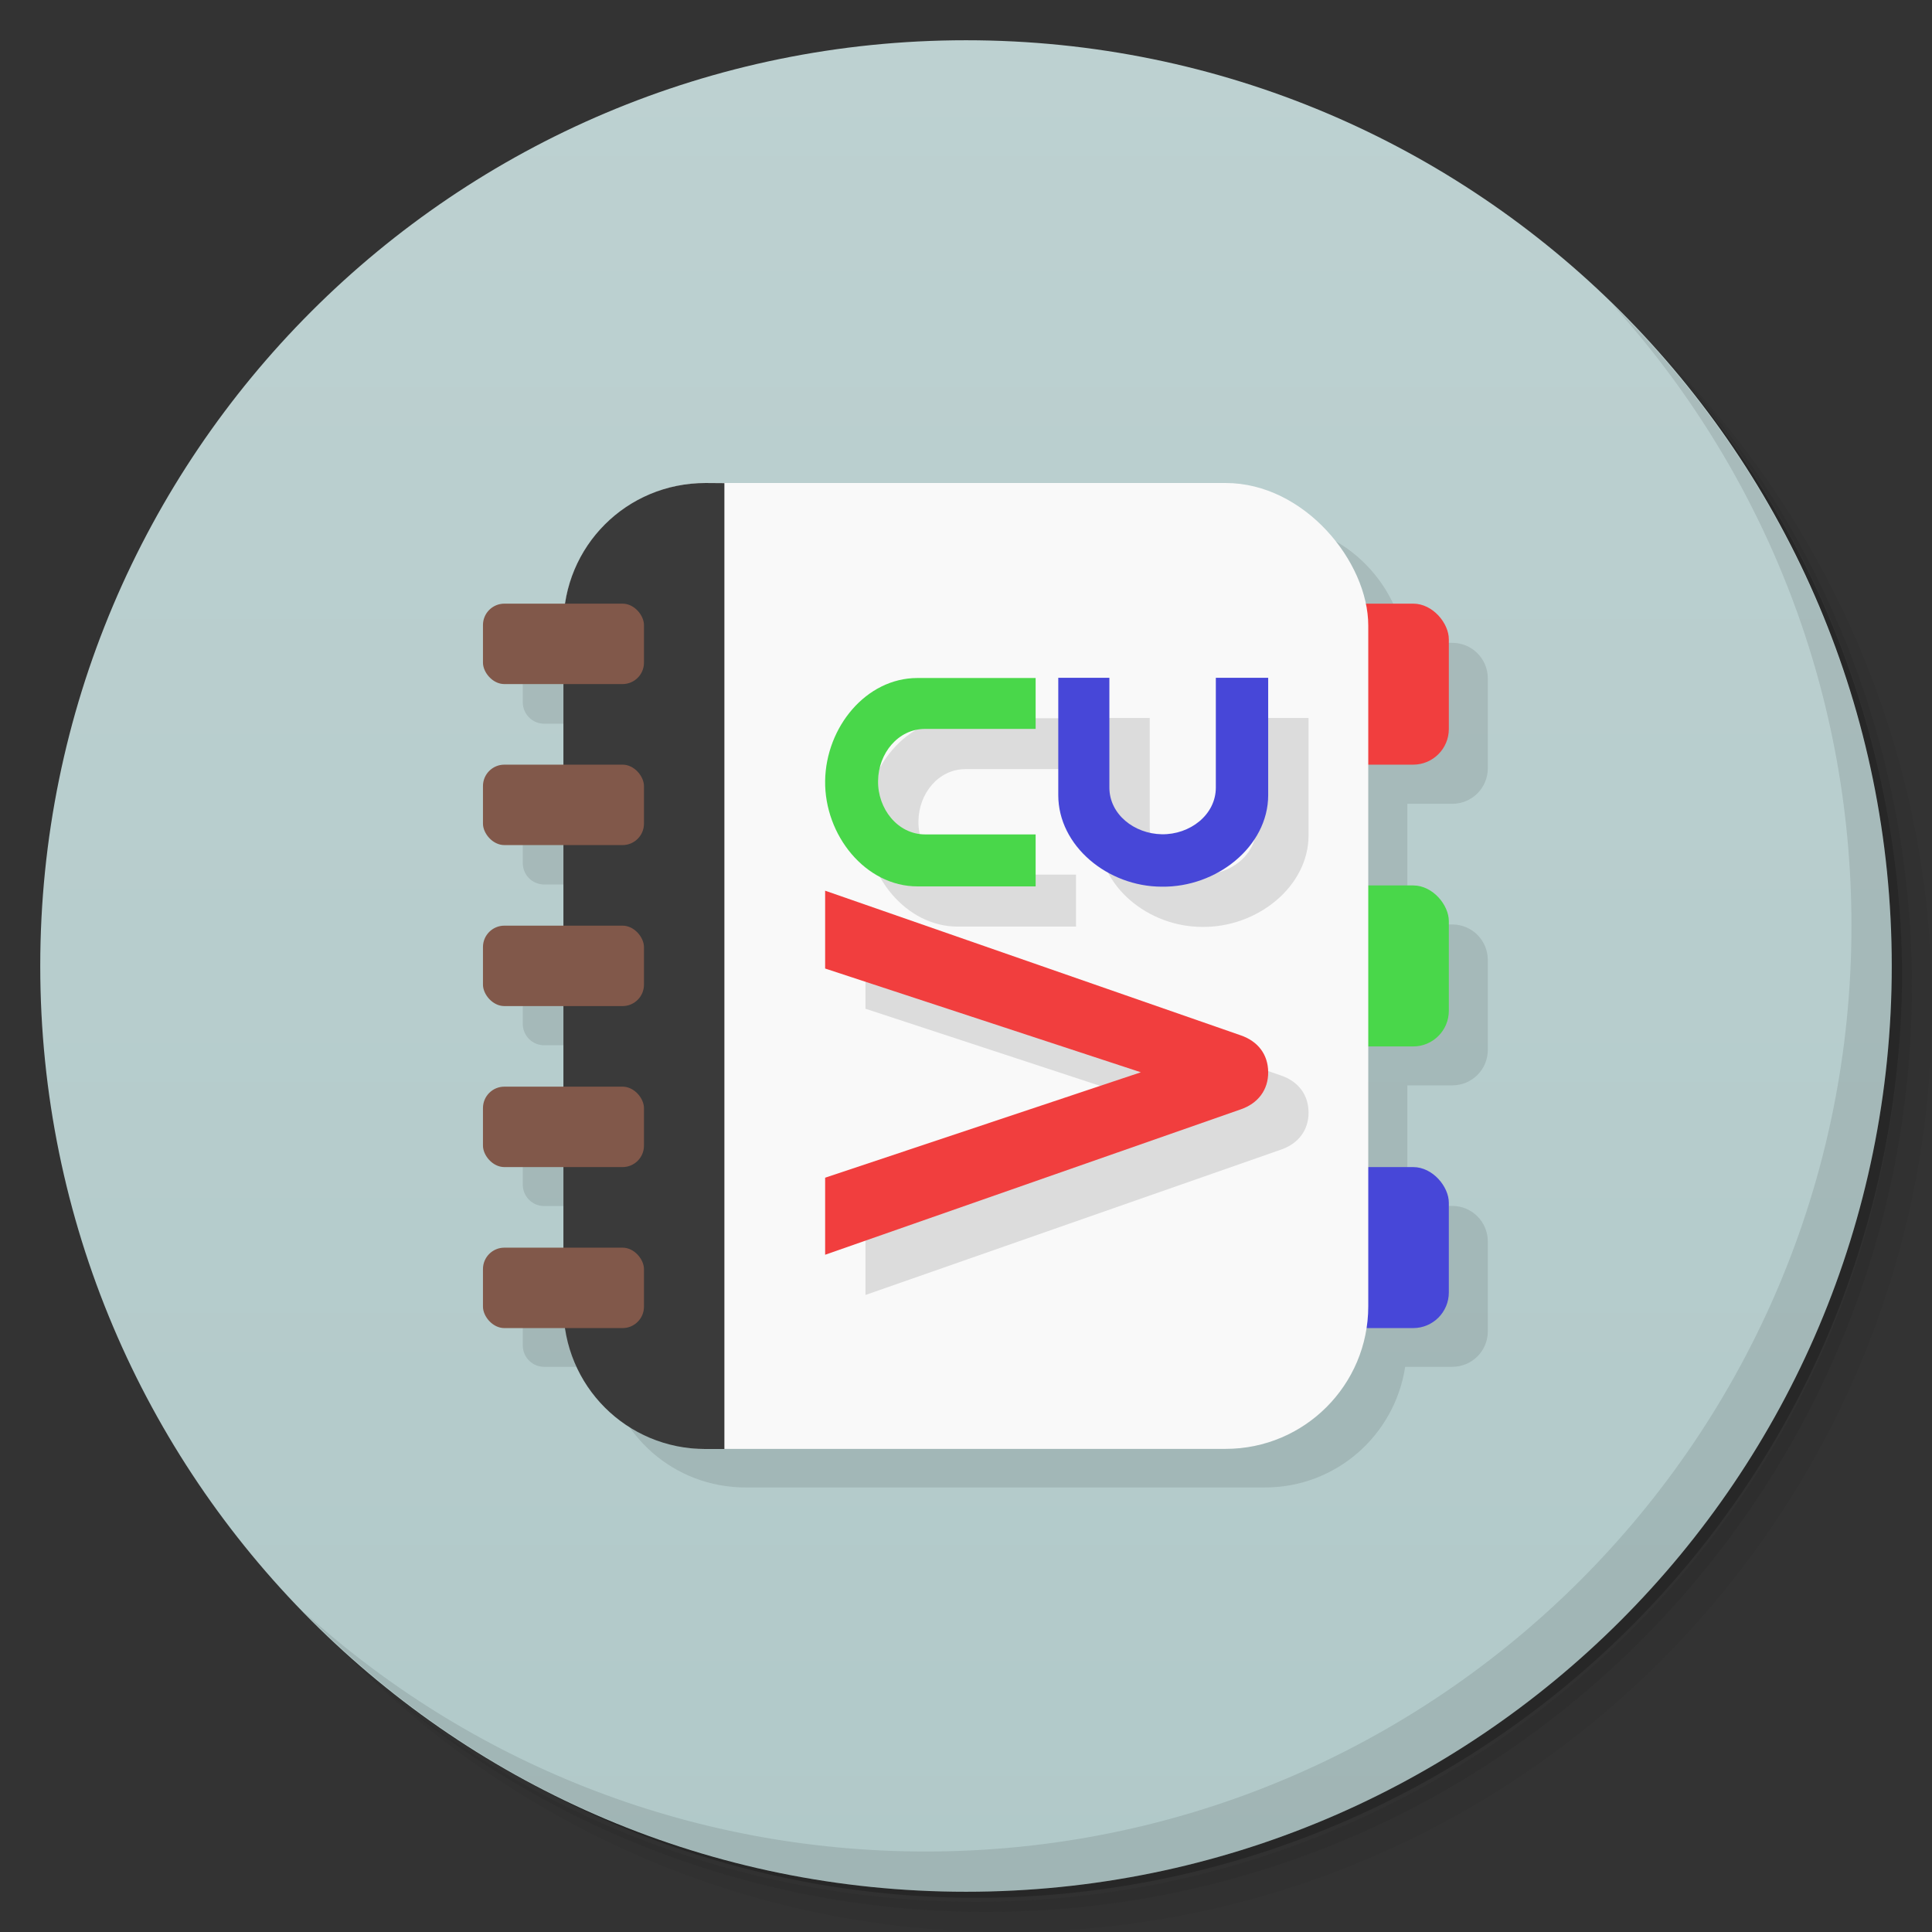 <svg xmlns="http://www.w3.org/2000/svg" viewBox="0 0 48 48">
 <rect x="0" y="0" width="48" height="48" fill="#333333" stroke="none"/>
 <defs>
  <linearGradient id="linearGradient3764" x1="1" x2="47" gradientUnits="userSpaceOnUse" gradientTransform="matrix(0,-1,1,0,-1.5e-6,48)">
   <stop style="stop-color:#b1c9c9;stop-opacity:1"/>
   <stop offset="1" style="stop-color:#bdd1d1;stop-opacity:1"/>
  </linearGradient>
 </defs>
 <g>
  <path d="m 36.31 5 c 5.859 4.062 9.688 10.831 9.688 18.5 c 0 12.426 -10.07 22.5 -22.5 22.5 c -7.669 0 -14.438 -3.828 -18.5 -9.688 c 1.037 1.822 2.306 3.499 3.781 4.969 c 4.085 3.712 9.514 5.969 15.469 5.969 c 12.703 0 23 -10.298 23 -23 c 0 -5.954 -2.256 -11.384 -5.969 -15.469 c -1.469 -1.475 -3.147 -2.744 -4.969 -3.781 z m 4.969 3.781 c 3.854 4.113 6.219 9.637 6.219 15.719 c 0 12.703 -10.297 23 -23 23 c -6.081 0 -11.606 -2.364 -15.719 -6.219 c 4.16 4.144 9.883 6.719 16.219 6.719 c 12.703 0 23 -10.298 23 -23 c 0 -6.335 -2.575 -12.06 -6.719 -16.219 z" style="opacity:0.05"/>
  <path d="m 41.28 8.781 c 3.712 4.085 5.969 9.514 5.969 15.469 c 0 12.703 -10.297 23 -23 23 c -5.954 0 -11.384 -2.256 -15.469 -5.969 c 4.113 3.854 9.637 6.219 15.719 6.219 c 12.703 0 23 -10.298 23 -23 c 0 -6.081 -2.364 -11.606 -6.219 -15.719 z" style="opacity:0.1"/>
  <path d="m 31.25 2.375 c 8.615 3.154 14.75 11.417 14.75 21.13 c 0 12.426 -10.07 22.5 -22.5 22.5 c -9.708 0 -17.971 -6.135 -21.12 -14.75 a 23 23 0 0 0 44.875 -7 a 23 23 0 0 0 -16 -21.875 z" style="opacity:0.2"/>
 </g>
 <g>
  <path d="m 24 1 c 12.703 0 23 10.297 23 23 c 0 12.703 -10.297 23 -23 23 -12.703 0 -23 -10.297 -23 -23 0 -12.703 10.297 -23 23 -23 z" style="fill:url(#linearGradient3764);fill-opacity:1"/>
 </g>
 <g>
  <path d="m 40.03 7.531 c 3.712 4.084 5.969 9.514 5.969 15.469 0 12.703 -10.297 23 -23 23 c -5.954 0 -11.384 -2.256 -15.469 -5.969 4.178 4.291 10.01 6.969 16.469 6.969 c 12.703 0 23 -10.298 23 -23 0 -6.462 -2.677 -12.291 -6.969 -16.469 z" style="opacity:0.1"/>
 </g>
 <g transform="matrix(3.543,0,0,3.543,-0.001,1.7010157e-6)">
  <g transform="translate(0.282,0.282)" style="opacity:0.1">
   <path d="m 18.541 13 c -1.776 0 -3.225 1.296 -3.488 2.996 l -1.521 0 c -0.294 0 -0.531 0.239 -0.531 0.533 l 0 0.934 c 0 0.294 0.237 0.533 0.531 0.533 l 1.467 0 l 0 2 l -1.467 0 c -0.294 0 -0.531 0.237 -0.531 0.531 l 0 0.936 c 0 0.294 0.237 0.531 0.531 0.531 l 1.467 0 l 0 2 l -1.467 0 c -0.294 0 -0.531 0.237 -0.531 0.531 l 0 0.936 c 0 0.294 0.237 0.531 0.531 0.531 l 1.467 0 l 0 2 l -1.467 0 c -0.294 0 -0.531 0.237 -0.531 0.531 l 0 0.936 c 0 0.294 0.237 0.531 0.531 0.531 l 1.467 0 l 0 2 l -1.467 0 c -0.294 0 -0.531 0.237 -0.531 0.531 l 0 0.936 c 0 0.294 0.237 0.531 0.531 0.531 l 1.521 0 c 0.261 1.702 1.711 3 3.488 3 l 12.912 0 c 1.777 0 3.229 -1.3 3.49 -3 l 1.17 0 c 0.491 0 0.885 -0.394 0.885 -0.885 l 0 -2.229 c 0 -0.491 -0.394 -0.887 -0.885 -0.887 l -1.117 0 l 0 -2.998 l 1.117 0 c 0.491 0 0.885 -0.394 0.885 -0.885 l 0 -2.229 c 0 -0.491 -0.394 -0.887 -0.885 -0.887 l -1.117 0 l 0 -3 l 1.117 0 c 0.491 0 0.885 -0.396 0.885 -0.887 l 0 -2.229 c 0 -0.491 -0.394 -0.887 -0.885 -0.887 l -1.17 0 c -0.263 -1.7 -1.714 -2.996 -3.49 -2.996 l -12.912 0 z" transform="matrix(0.282,0,0,0.282,-0.282,-0.282)" style="fill:#000;fill-opacity:1;stroke:none"/>
  </g>
  <rect width="0.847" height="1.129" x="9.313" y="8.184" rx="0.25" style="fill:#4747d8;fill-opacity:1;stroke:none"/>
  <rect rx="0.25" y="6.209" x="9.313" height="1.129" width="0.847" style="fill:#49d74a;fill-opacity:1;stroke:none"/>
  <rect width="0.847" height="1.129" x="9.313" y="4.233" rx="0.25" style="fill:#f13e3e;fill-opacity:1;stroke:none"/>
  <rect width="5.644" height="6.773" x="3.951" y="3.387" rx="1" style="fill:#f9f9f9;fill-opacity:1;stroke:none"/>
  <path d="m 4.948 3.387 c -0.554 0 -0.997 0.443 -0.997 0.997 l 0 4.78 c 0 0.554 0.443 0.997 0.997 0.997 l 0.132 0 0 -6.773 z" style="fill:#3a3a3a;fill-opacity:1;stroke:none"/>
  <rect rx="0.15" y="5.362" x="3.387" height="0.564" width="1.129" style="fill:#81584a;fill-opacity:1;stroke:none"/>
  <rect width="1.129" height="0.564" x="3.387" y="6.491" rx="0.15" style="fill:#81584a;fill-opacity:1;stroke:none"/>
  <rect rx="0.15" y="7.62" x="3.387" height="0.564" width="1.129" style="fill:#81584a;fill-opacity:1;stroke:none"/>
  <rect width="1.129" height="0.564" x="3.387" y="8.749" rx="0.15" style="fill:#81584a;fill-opacity:1;stroke:none"/>
  <rect width="1.129" height="0.564" x="3.387" y="4.233" rx="0.15" style="fill:#81584a;fill-opacity:1;stroke:none"/>
  <g transform="matrix(0,-0.512,0.512,0,4.323,4.507)" style="fill:#000;opacity:0.12;fill-opacity:1">
   <path d="m -8.933,3.411 1.055,0 1.444,4.324 1.421,-4.324 1.066,0 -1.981,5.692 C -6.008,9.336 -6.187,9.477 -6.431,9.479 -6.677,9.481 -6.861,9.338 -6.942,9.103 L -8.933,3.411" style="stroke:none;fill-rule:evenodd"/>
   <path d="m -3.888 6.294 0 -1.619 c 0 -0.71 0.7 -1.274 1.446 -1.264 0.736 0.011 1.408 0.562 1.408 1.264 l 0 1.619 -0.697 0 0 -1.514 c 0 -0.371 -0.337 -0.64 -0.711 -0.644 -0.379 -0.007 -0.734 0.266 -0.734 0.644 l 0 1.514 -0.711 0" style="stroke:none;fill-rule:evenodd"/>
   <path d="m -1.031 9.479 -1.607 0 c -0.703 0 -1.265 -0.705 -1.254 -1.458 0.001 -0.74 0.558 -1.417 1.254 -1.417 l 1.607 0 0 0.7 -1.503 0 c -0.368 0 -0.633 0.341 -0.64 0.717 -0.007 0.384 0.264 0.741 0.64 0.741 l 1.503 0 0 0.717" style="stroke:none;fill-rule:evenodd"/>
  </g>
  <g transform="matrix(0,-0.512,0.512,0,4.04,4.225)">
   <path d="m -8.933,3.411 1.055,0 1.444,4.324 1.421,-4.324 1.066,0 -1.981,5.692 C -6.008,9.336 -6.187,9.477 -6.431,9.479 -6.677,9.481 -6.861,9.338 -6.942,9.103 L -8.933,3.411" style="fill:#f13e3e;fill-opacity:1;stroke:none;fill-rule:evenodd"/>
   <path d="m -3.888 6.294 0 -1.619 c 0 -0.71 0.7 -1.274 1.446 -1.264 0.736 0.011 1.408 0.562 1.408 1.264 l 0 1.619 -0.697 0 0 -1.514 c 0 -0.371 -0.337 -0.64 -0.711 -0.644 -0.379 -0.007 -0.734 0.266 -0.734 0.644 l 0 1.514 -0.711 0" style="fill:#49d74a;fill-opacity:1;stroke:none;fill-rule:evenodd"/>
   <path d="m -1.031 9.479 -1.607 0 c -0.703 0 -1.265 -0.705 -1.254 -1.458 0.001 -0.74 0.558 -1.417 1.254 -1.417 l 1.607 0 0 0.7 -1.503 0 c -0.368 0 -0.633 0.341 -0.64 0.717 -0.007 0.384 0.264 0.741 0.64 0.741 l 1.503 0 0 0.717" style="fill:#4747d8;fill-opacity:1;stroke:none;fill-rule:evenodd"/>
  </g>
 </g>
</svg>
